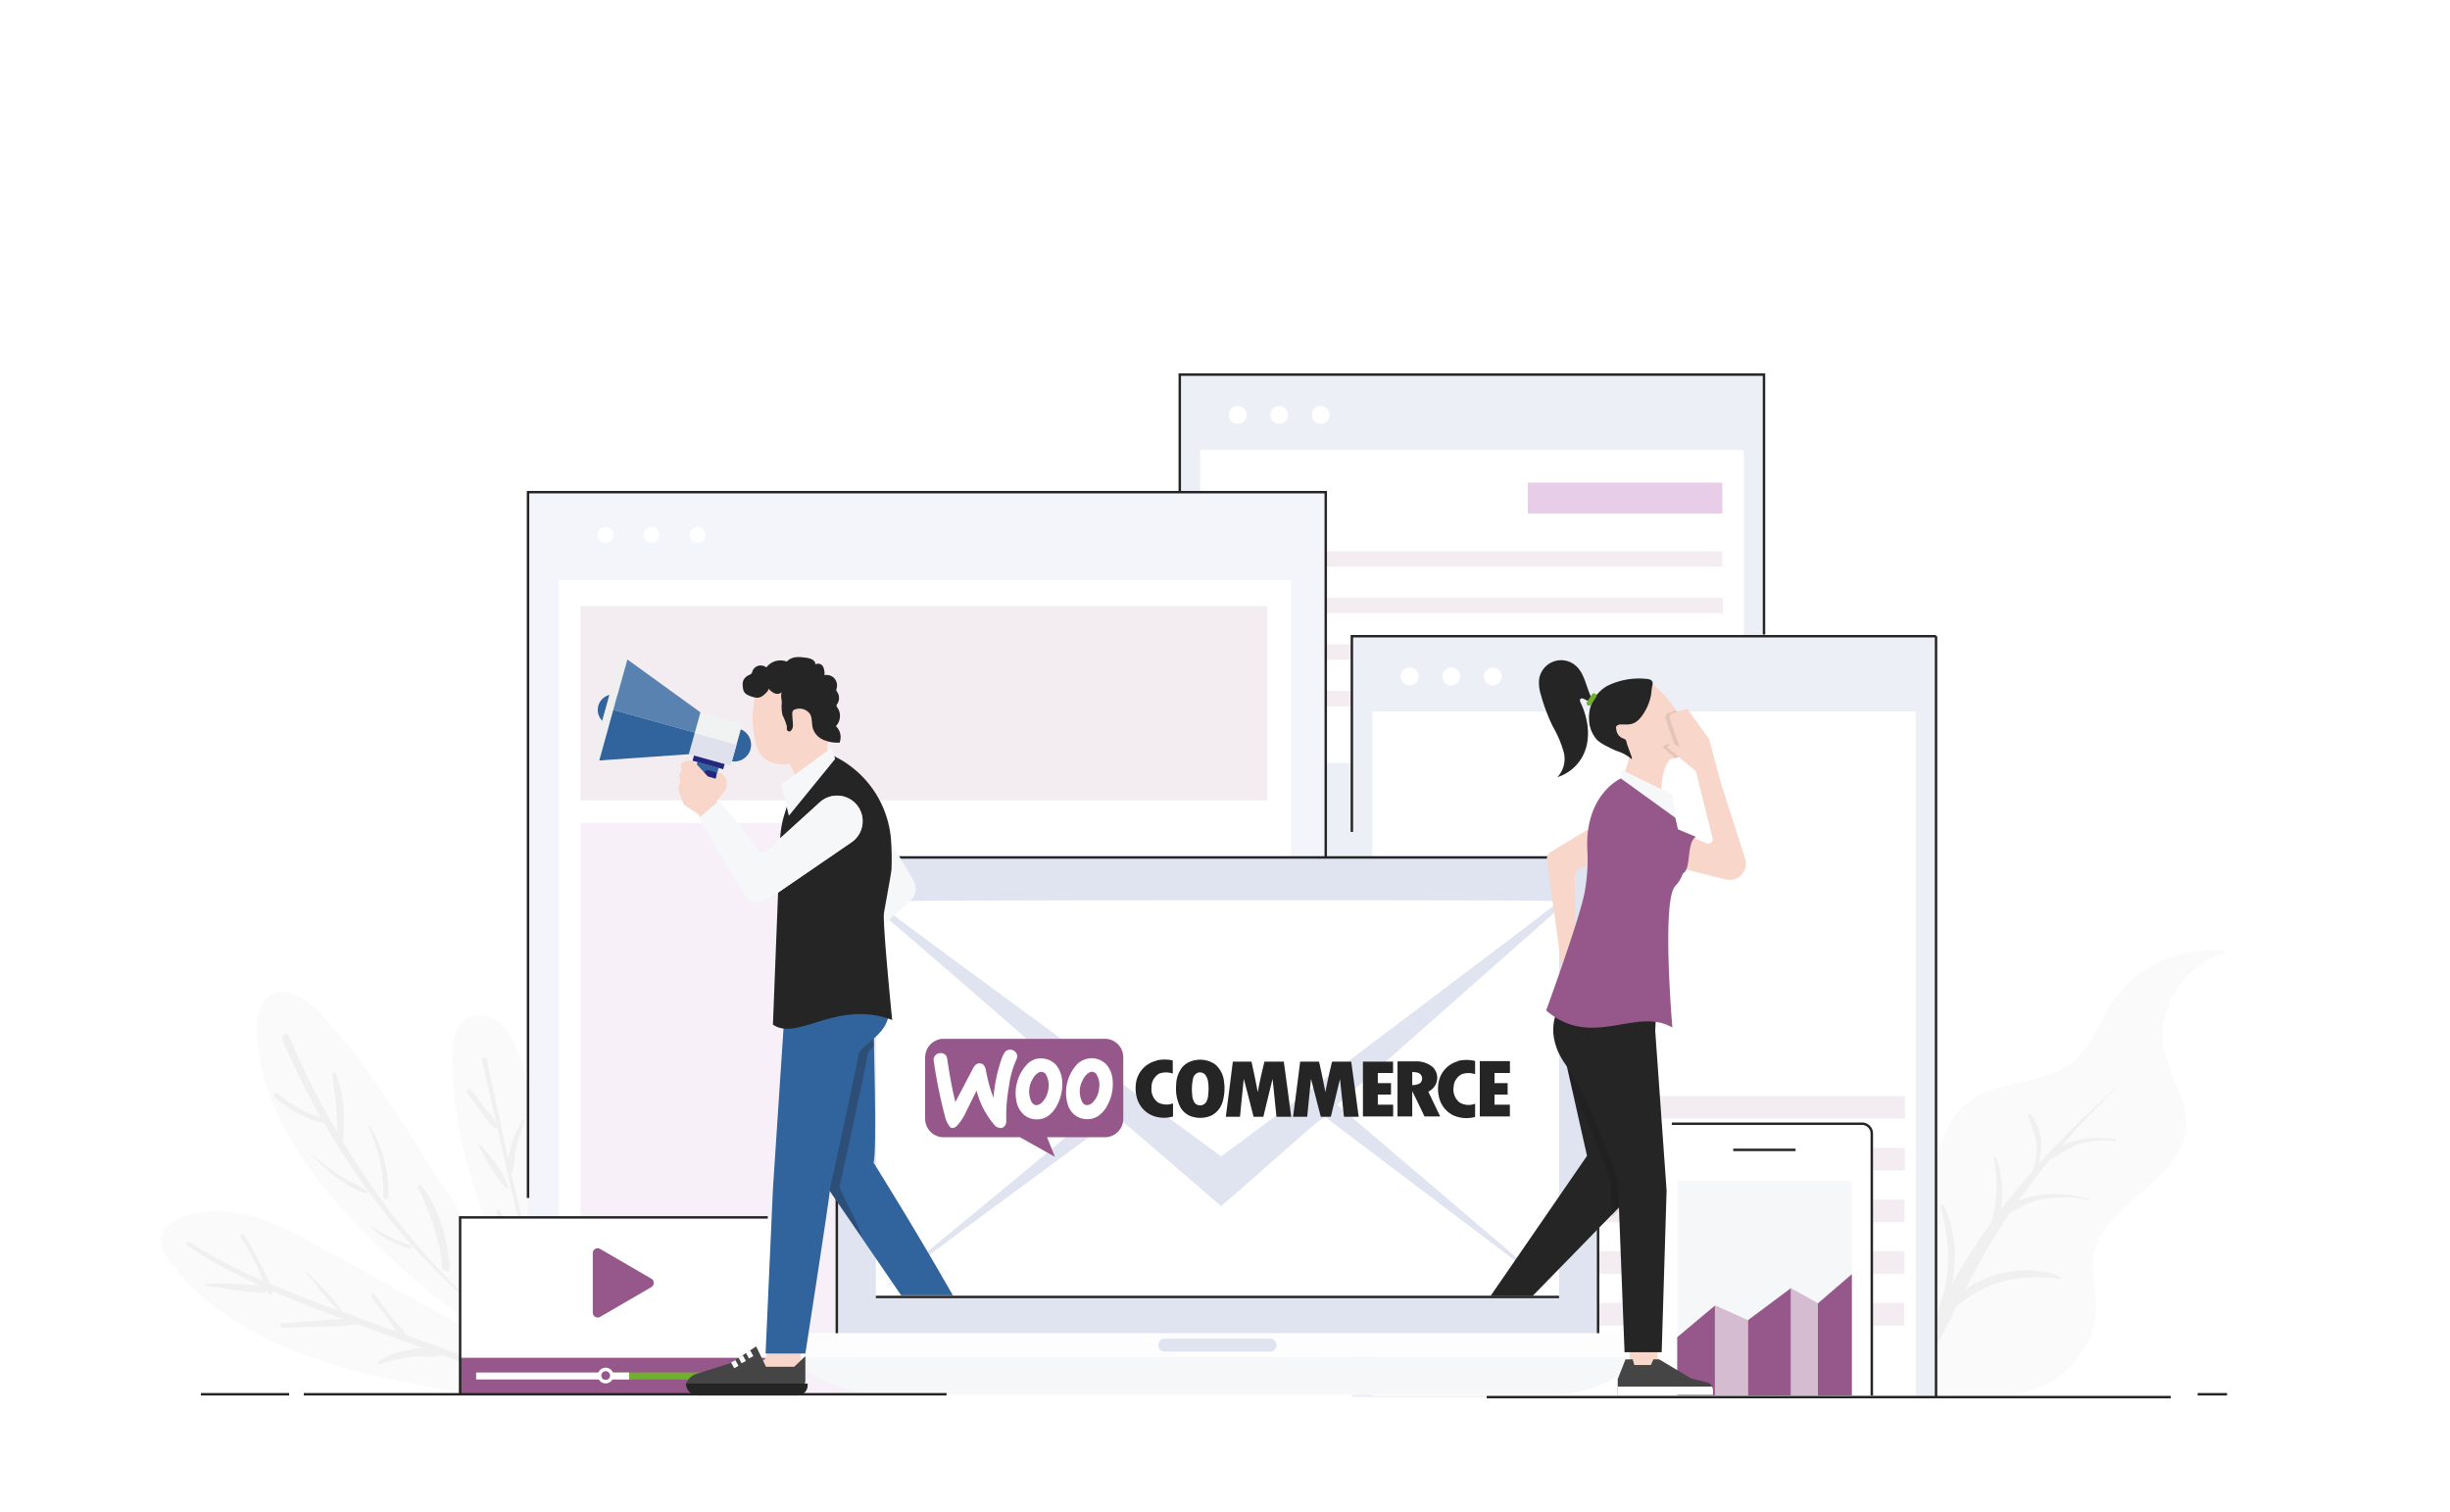 <svg xmlns="http://www.w3.org/2000/svg" viewBox="0 0 500 308.67"><defs><style>.cls-1{fill:#fff;}.cls-2{fill:#eceff6;}.cls-22,.cls-3{fill:none;stroke-miterlimit:10;}.cls-3{stroke:#252525;stroke-width:0.5px;}.cls-4{fill:#e8cde8;}.cls-5{fill:#f3edf2;}.cls-6{opacity:0.15;}.cls-7{fill:#ddd;}.cls-8{fill:#999;}.cls-9{fill:#f4f5fa;}.cls-10{fill:#f8f0f8;}.cls-11{fill:#96588a;}.cls-12{fill:#71b02f;}.cls-13{fill:#f5f7f9;}.cls-14{fill:#d5bcd0;}.cls-15{fill:#e0e4f0;}.cls-16{fill:#fdfdfe;}.cls-17{fill:#f8d6ca;}.cls-18{fill:#31639c;}.cls-19,.cls-29{fill:#231f20;}.cls-19{opacity:0.3;}.cls-20{fill:#454545;}.cls-21{fill:#252525;}.cls-22{stroke:#fff;}.cls-23{fill:#f1f2f2;}.cls-24{fill:#dfe2ec;}.cls-25{fill:#efefef;}.cls-26{fill:#23287e;}.cls-27{fill:#5a82b0;}.cls-28,.cls-29{opacity:0.1;}</style></defs><title>about_wc</title><g id="Bg"><rect class="cls-1" width="500" height="308.67"/></g><g id="Graphics"><g id="Layer_7" data-name="Layer 7"><rect class="cls-2" x="240.77" y="76.46" width="119.23" height="155.31"/><polyline class="cls-3" points="240.77 111.72 240.77 76.46 360 76.46 360 129.5"/><rect class="cls-1" x="244.95" y="91.84" width="110.93" height="63.87"/><circle class="cls-1" cx="252.6" cy="84.68" r="1.82"/><circle class="cls-1" cx="261.06" cy="84.68" r="1.82"/><circle class="cls-1" cx="269.53" cy="84.68" r="1.82"/><rect class="cls-4" x="311.79" y="98.5" width="39.7" height="6.32"/><rect class="cls-5" x="249.12" y="112.52" width="102.37" height="3.16"/><rect class="cls-5" x="249.23" y="122.01" width="102.37" height="3.16"/><rect class="cls-5" x="249.35" y="131.51" width="102.37" height="3.16"/><rect class="cls-5" x="249.47" y="141" width="102.37" height="3.16"/><g class="cls-6"><path class="cls-7" d="M83.82,231.82c-5.73-8.91-11.52-17.88-18.95-25.42-2.45-2.48-6-5-9.13-3.49-2.9,1.36-3.5,5.2-3.31,8.39.88,15,10.25,28.17,20.7,39a168.91,168.91,0,0,0,40,30.52l2.56.49Z"/><path class="cls-8" d="M110.67,277.59C87.78,261.51,69.73,237.09,59,211.47c-.39-.92-1.74-.15-1.35.76a157.11,157.11,0,0,0,21.84,36.56c9,11.26,19.61,20.27,31.11,28.87a0,0,0,0,0,0-.07Z"/><path class="cls-8" d="M56,223.8a22.55,22.55,0,0,0,10.4,5.54.48.48,0,0,0,.26-.92,23.75,23.75,0,0,1-10-5.25c-.42-.38-1.05.24-.63.63Z"/><path class="cls-8" d="M63.8,235.92c2.83,3,7,6.61,11,7.65a.23.23,0,0,0,.17-.42c-1.67-1.23-3.68-2-5.43-3.13a59.75,59.75,0,0,1-5.64-4.24.1.1,0,0,0-.14.14Z"/><path class="cls-8" d="M75.71,250.6a21.56,21.56,0,0,0,8,4.24.33.33,0,0,0,.18-.64,30.92,30.92,0,0,1-8-3.83c-.14-.09-.31.12-.18.23Z"/><path class="cls-8" d="M67.77,219.39c.67,4.67,1.34,8.77.82,13.51-.09.85,1.21.84,1.32,0,.56-4.4.4-9.69-1.41-13.81-.19-.44-.78-.12-.73.29Z"/><path class="cls-8" d="M75.24,230.09a32.35,32.35,0,0,1,3,14.12.53.53,0,0,0,1.06,0,27.11,27.11,0,0,0-3.72-14.32.18.18,0,0,0-.31.18Z"/><path class="cls-8" d="M85.37,242.47c2.46,5.44,4.43,10.17,4.85,16.22.07,1,1.62,1,1.55,0-.39-5.73-2.1-12.18-5.8-16.7-.29-.35-.76.1-.6.46Z"/><path class="cls-7" d="M105.64,276.85l-40.1-22.2c-4.72-2.61-9.5-5.25-14.73-6.58s-11-1.2-15.7,1.49A5.18,5.18,0,0,0,33.38,251c-1.34,2-.09,4.59,1.31,6.49,11.11,15.05,30.51,21.22,48.87,24.78,11,2.13,22.67,3.58,33-.72A87.3,87.3,0,0,1,105.64,276.85Z"/><path class="cls-8" d="M38.27,254.26c9.59,6.42,20.26,10.74,31,14.69,12,4.38,24,8.66,35.86,13.17.94.35,1.54-1.1.6-1.43-11.55-4-23-8.27-34.52-12.44-11.2-4.07-22.39-8.18-32.45-14.69-.48-.31-1,.38-.54.7Z"/><path class="cls-8" d="M41.94,262.38a115.41,115.41,0,0,0,11.84,1.51c.94.05,1.17-1.35.21-1.46A117,117,0,0,0,42,262c-.27,0-.34.38-.06.42Z"/><path class="cls-8" d="M57.68,271l7.73-.25a36.55,36.55,0,0,0,7.69-.55c.48-.12.57-.84,0-.92a34.86,34.86,0,0,0-7.36.21l-8.18.59c-.59,0-.47.93.11.92Z"/><path class="cls-8" d="M77.5,278.45A40.36,40.36,0,0,1,84,276.92c1.84-.21,3.81.25,5.58-.22.49-.13.34-.76,0-.95-1.72-1-4.58-.51-6.44-.16a14.72,14.72,0,0,0-6,2.38c-.27.19,0,.56.28.48Z"/><path class="cls-8" d="M49.16,252.54A51.73,51.73,0,0,1,52.72,259c.78,1.73,1.22,3.68,2.33,5.22a.25.25,0,0,0,.44-.18c-.14-2.17-1.43-4.28-2.4-6.19a65.37,65.37,0,0,0-3.33-5.8c-.26-.41-.86,0-.6.46Z"/><path class="cls-8" d="M62.34,259.48c2.23,2.68,4.33,5.9,7,8.19.18.16.4-.1.28-.27-1.88-2.92-4.77-5.44-7.1-8-.07-.08-.2,0-.13.1Z"/><path class="cls-8" d="M75.86,264.76c1.2,1.61,2.49,3.19,3.63,4.85,1,1.45,1.78,3.15,3.28,4.13a.32.32,0,0,0,.49-.37c-.54-1.71-2-2.92-3.09-4.28-1.28-1.56-2.46-3.21-3.68-4.81a.4.4,0,0,0-.63.48Z"/><path class="cls-7" d="M102.32,209.13c-2-1.86-5.29-2.61-7.48-1-2,1.49-2.38,4.28-2.47,6.77-.76,22.43,11.31,46.1,21.79,66l2.28.61c-1.65-22-3.36-44.29-10.27-65.25C105.32,213.66,104.32,211,102.32,209.13Z"/><path class="cls-8" d="M113.35,273.88c-5.88-18.94-9.92-38.27-14-57.66-.13-.65-1.16-.52-1,.12,4.52,19.25,8.17,38.95,14.68,57.66.07.2.37.08.3-.12Z"/><path class="cls-8" d="M95.36,223.07,98.25,227a14.3,14.3,0,0,0,2.73,3.26.37.37,0,0,0,.56-.42,14.16,14.16,0,0,0-2.4-3.52l-3-3.83a.51.51,0,0,0-.82.62Z"/><path class="cls-8" d="M97.68,234c1.7,2.76,3.3,6.14,5.55,8.48a.23.23,0,0,0,.4-.23c-.84-3.14-3.43-6.18-5.56-8.55a.25.25,0,0,0-.39.3Z"/><path class="cls-8" d="M101.28,247.39a23.28,23.28,0,0,0,2.47,4.94,27.45,27.45,0,0,0,2.42,4.17.23.23,0,0,0,.4-.22,31.45,31.45,0,0,0-2.36-5,19.85,19.85,0,0,0-2.34-4.24.34.34,0,0,0-.59.33Z"/><path class="cls-8" d="M106.64,228.64a20.89,20.89,0,0,0-2.44,5.73c-.4,1.54-1.07,3.81-.44,5.34a.35.35,0,0,0,.64,0c.7-1.43.53-3.48.86-5.07a35.27,35.27,0,0,1,1.8-5.76c.1-.25-.27-.5-.42-.25Z"/><path class="cls-8" d="M110.39,244c-.35,2-.58,4-.78,6.07a24.14,24.14,0,0,0-.35,5.55c0,.37.64.5.76.11a25.49,25.49,0,0,0,.56-5.86c.12-2,.19-3.9.17-5.86,0-.22-.33-.2-.36,0Z"/></g><g class="cls-6"><path class="cls-7" d="M366.77,284.57c1.41-12,3.28-21,12.08-29.59,4.12-4,9.58-6.88,12.83-11.61,4-5.76,4.28-13.78,9.73-18.27,5.84-4.82,15.22-3.5,21.24-8.11,4.29-3.29,5.86-8.82,8.94-13.19a24.26,24.26,0,0,1,23.24-9.51c-8.77,2.06-15,11.38-13.23,19.93,1.11,5.46,5,10.46,4.49,16-.94,11-17.62,15.74-18.91,26.73-.35,3,.56,6,.69,9,.39,9.35-8.05,18.21-17.75,18.62Z"/><path class="cls-8" d="M432.34,221.73a155.29,155.29,0,0,0-23,27.11c-6.34,9.5-10.82,19.59-16,29.68a.93.93,0,0,1-1.69-.69c6.75-21.65,23.49-41.29,40.65-56.13,0,0,.05,0,0,0Z"/><path class="cls-8" d="M431.6,232.9a17.26,17.26,0,0,0-7.15.58c-2.43.74-4.08,2.27-6.3,3.29-.25.12-.6-.13-.42-.39,2.73-3.88,9.56-4.58,13.92-3.89.24,0,.19.44,0,.41Z"/><path class="cls-8" d="M426.21,245a21.61,21.61,0,0,0-10-.12c-3,.73-5.4,2.37-8.09,3.77a.45.45,0,0,1-.55-.69c4.5-4.69,12.86-5.07,18.75-3.15a.1.1,0,1,1-.06.19Z"/><path class="cls-8" d="M420.26,261c-9.24-1.08-15.36.71-22.34,6.69-.41.36-1.15-.11-.81-.6,4.54-6.62,15.74-9.82,23.27-6.51a.22.22,0,0,1-.12.42Z"/><path class="cls-8" d="M414.35,227.47c3.72,3.93,2.36,11.73-1.24,15.3-.13.13-.37,0-.27-.2a14.17,14.17,0,0,0,2.85-7.66c.08-2.69-1-4.71-1.81-7.18a.28.28,0,0,1,.47-.26Z"/><path class="cls-8" d="M407.41,236.3c1.9,5.08,1.69,11.83-1.39,16.47-.15.23-.56.09-.47-.19,1.79-5.66,2.59-10.23,1.36-16.15a.26.26,0,0,1,.5-.13Z"/><path class="cls-8" d="M396.67,246c3.32,7.14,2.86,15-.25,22.16-.28.65-1.4.37-1.11-.3,3-7.14,2.83-14.25.7-21.58-.11-.38.49-.65.66-.28Z"/></g><rect class="cls-9" x="107.76" y="100.45" width="162.81" height="184.1"/><polyline class="cls-3" points="107.76 244.5 107.76 100.45 270.56 100.45 270.56 247.94"/><rect class="cls-1" x="114.05" y="118.41" width="149.41" height="166.75"/><rect class="cls-5" x="118.49" y="123.7" width="140.16" height="39.64"/><rect class="cls-10" x="118.49" y="167.94" width="57.62" height="116.61"/><path class="cls-1" d="M125.2,109.16a1.62,1.62,0,1,1-1.62-1.61A1.62,1.62,0,0,1,125.2,109.16Z"/><path class="cls-1" d="M134.57,109.16a1.62,1.62,0,1,1-1.61-1.61A1.61,1.61,0,0,1,134.57,109.16Z"/><path class="cls-1" d="M144,109.16a1.62,1.62,0,1,1-1.62-1.61A1.62,1.62,0,0,1,144,109.16Z"/><rect class="cls-2" x="275.89" y="129.85" width="119.23" height="155.31"/><line class="cls-3" x1="395.11" y1="129.85" x2="395.11" y2="285.15"/><polyline class="cls-3" points="275.89 169.79 275.89 129.85 395.11 129.85"/><rect class="cls-1" x="280.07" y="145.23" width="110.93" height="139.67"/><path class="cls-1" d="M289.53,138.06a1.82,1.82,0,1,1-1.82-1.82A1.82,1.82,0,0,1,289.53,138.06Z"/><path class="cls-1" d="M298,138.06a1.82,1.82,0,1,1-1.82-1.82A1.82,1.82,0,0,1,298,138.06Z"/><path class="cls-1" d="M306.47,138.06a1.82,1.82,0,1,1-1.82-1.82A1.82,1.82,0,0,1,306.47,138.06Z"/><rect class="cls-5" x="284" y="223.71" width="104.74" height="4.61"/><rect class="cls-5" x="283.98" y="234.27" width="104.74" height="4.61"/><rect class="cls-5" x="283.95" y="244.83" width="104.74" height="4.61"/><rect class="cls-5" x="283.92" y="255.38" width="104.74" height="4.61"/><rect class="cls-5" x="283.9" y="265.94" width="104.74" height="4.61"/><rect id="_Rectangle_" data-name="&lt;Rectangle&gt;" class="cls-1" x="93.9" y="248.47" width="66.78" height="36.18"/><rect id="_Rectangle_2" data-name="&lt;Rectangle&gt;" class="cls-11" x="93.9" y="277.12" width="66.78" height="7.53"/><rect id="_Rectangle_3" data-name="&lt;Rectangle&gt;" class="cls-12" x="123.61" y="280.12" width="34" height="1.42" transform="translate(281.22 561.67) rotate(180)"/><rect id="_Rectangle_4" data-name="&lt;Rectangle&gt;" class="cls-1" x="97.17" y="280.12" width="31.22" height="1.42" transform="translate(225.56 561.67) rotate(180)"/><path id="_Path_" data-name="&lt;Path&gt;" class="cls-1" d="M122,280.75a1.6,1.6,0,1,0,1.6-1.6A1.6,1.6,0,0,0,122,280.75Z"/><path id="_Path_2" data-name="&lt;Path&gt;" class="cls-11" d="M122.72,280.75a.89.89,0,1,0,.89-.89A.89.89,0,0,0,122.72,280.75Z"/><path id="_Path_3" data-name="&lt;Path&gt;" class="cls-11" d="M132.88,262.73l-10.33,6a1,1,0,0,1-1.57-.9V255.86a1,1,0,0,1,1.57-.91l10.33,6A1,1,0,0,1,132.88,262.73Z"/><polyline id="_Path_4" data-name="&lt;Path&gt;" class="cls-3" points="93.9 284.44 93.9 248.47 156.69 248.47"/><g id="_Group_" data-name="&lt;Group&gt;"><path id="_Compound_Path_" data-name="&lt;Compound Path&gt;" class="cls-1" d="M382.05,284.83H338.18v-53.3a2.19,2.19,0,0,1,2.18-2.18h39.51a2.19,2.19,0,0,1,2.18,2.18Z"/><path id="_Compound_Path_2" data-name="&lt;Compound Path&gt;" class="cls-3" d="M341.19,229.35H380a2,2,0,0,1,2,2v53.47"/><rect id="_Rectangle_5" data-name="&lt;Rectangle&gt;" class="cls-13" x="342.29" y="241.03" width="35.64" height="43.59"/><line class="cls-3" x1="353.72" y1="234.69" x2="366.44" y2="234.69"/><polygon id="_Path_5" data-name="&lt;Path&gt;" class="cls-11" points="342.29 272.92 342.29 284.83 349.99 284.81 349.99 266.47 342.29 272.92"/><polygon id="_Path_6" data-name="&lt;Path&gt;" class="cls-11" points="356.71 269.47 356.69 269.46 356.69 284.83 365.52 284.8 365.52 262.89 356.71 269.47"/><polygon id="_Path_7" data-name="&lt;Path&gt;" class="cls-14" points="350.05 266.44 349.99 266.49 349.99 284.83 356.69 284.81 356.69 269.44 350.05 266.44"/><polygon id="_Path_8" data-name="&lt;Path&gt;" class="cls-11" points="377.93 260.05 371 266.02 371 284.83 377.93 284.81 377.93 260.05"/><polygon id="_Path_9" data-name="&lt;Path&gt;" class="cls-14" points="371 266 365.52 262.92 365.52 284.83 371 284.81 371 266 371 266"/></g></g><g id="Layer_6" data-name="Layer 6"><g id="_Group_2" data-name="&lt;Group&gt;"><g id="_Group_3" data-name="&lt;Group&gt;"><path class="cls-15" d="M172,175H324.89a1.25,1.25,0,0,1,1.25,1.25v96.4a0,0,0,0,1,0,0H170.78a0,0,0,0,1,0,0v-96.4A1.25,1.25,0,0,1,172,175Z"/></g><g id="_Group_4" data-name="&lt;Group&gt;"><path class="cls-3" d="M172,175H324.89a1.25,1.25,0,0,1,1.25,1.25v96.4a0,0,0,0,1,0,0H170.78a0,0,0,0,1,0,0v-96.4A1.25,1.25,0,0,1,172,175Z"/></g><g id="obalka"><path class="cls-1" d="M178.75,184c0,.12,7,5.35,15.5,11.61s24.36,17.91,35.19,25.91L249.2,236l.71-.5c2.23-1.46,68.1-51.2,68.21-51.47s-14-.3-69.63-.3C208.19,183.74,178.75,183.84,178.75,184Z"/><path class="cls-1" d="M178.75,225v39.53H318.17V185.4l-4.55,4.07c-2.54,2.22-12.72,11.24-22.65,20s-18.09,16-18.09,16,9.36,8,20.82,17.74C313.4,260,318.09,264,316.54,262.83c-.88-.64-45.27-34.21-45.9-34.7-.43-.35-1.17.25-8.73,6.94-4.55,4-9.27,8.14-10.47,9.18l-2.24,1.91-10.56-9.09C232.83,232,228,228,227.86,228s-32.68,24-44.94,33.14a16.81,16.81,0,0,1-2.26,1.56c0-.08,10-8.4,22.24-18.48s22.23-18.48,22.23-18.58-35.63-31.06-44.8-38.86l-1.58-1.34Z"/></g><g id="_Group_5" data-name="&lt;Group&gt;"><path class="cls-13" d="M335.19,277H161.73a26.4,26.4,0,0,0,18.61,7.67H316.59a26.39,26.39,0,0,0,18.6-7.67Z"/></g><g id="_Group_6" data-name="&lt;Group&gt;"><rect class="cls-16" x="161.73" y="272.1" width="173.46" height="4.88"/></g><g id="_Group_7" data-name="&lt;Group&gt;"><path class="cls-15" d="M259.2,275.86H237.73a1.33,1.33,0,0,1-1.33-1.32h0a1.34,1.34,0,0,1,1.33-1.33H259.2a1.33,1.33,0,0,1,1.32,1.33h0A1.32,1.32,0,0,1,259.2,275.86Z"/></g><line class="cls-3" x1="178.75" y1="264.71" x2="318.17" y2="264.71"/></g></g><g id="Layer_8" data-name="Layer 8"><path class="cls-13" d="M181.66,171.64l4.75,8a3.35,3.35,0,0,1-.62,4.17l-7.86,7.25-4-5.08Z"/><polygon class="cls-17" points="163.4 280.31 151.93 280.31 156.09 277.43 157.01 274.77 163.4 274.77 163.4 280.31"/><path class="cls-18" d="M178.26,209.61s.77,26.11,0,27.66c0,0,8,12.71,16.2,27.1H183.9l-16.42-24L172,209.61Z"/><path class="cls-19" d="M171.33,242.2s5.54-25.1,5.7-26.94c0-.51.59-1.08,1.33-1.73-.06-2.37-.1-3.92-.1-3.92H172l-4.47,30.77,8.21,11.93C175.74,250.78,171.5,243.32,171.33,242.2Z"/><path class="cls-18" d="M160.12,206.57l-2.38,36.11-1.5,33.57h8.12s4.43-28.42,5.12-34.05c0,0,5.55-25.1,5.7-26.94s6.93-4.47,6.08-9.32l-4.93-4.32-15.16,1.63Z"/><path class="cls-20" d="M164.36,276.79v5a1.7,1.7,0,0,1-1.7,1.7h-16L140,282.39h0a3.5,3.5,0,0,1,2.19-2l6.93-2.19,5.2-3.4,2,4.16h5.76Z"/><path class="cls-21" d="M162.76,284.81H142.42a2.42,2.42,0,0,1-2.42-2.42h24.83v.36A2.07,2.07,0,0,1,162.76,284.81Z"/><line class="cls-22" x1="149.64" y1="277.84" x2="150.28" y2="279.01"/><line class="cls-22" x1="151.15" y1="276.85" x2="151.79" y2="278.01"/><line class="cls-22" x1="152.66" y1="275.85" x2="153.3" y2="277.02"/><g id="_Group_8" data-name="&lt;Group&gt;"><polygon id="_Path_10" data-name="&lt;Path&gt;" class="cls-23" points="142.32 155.54 140.09 159 141.16 159.72 143.27 157.23 142.32 155.54"/><path id="_Path_11" data-name="&lt;Path&gt;" class="cls-18" d="M142.33,155.52,140,164.05a.24.24,0,0,0,.17.29l3.83,1.07a.24.24,0,0,0,.3-.16l2.37-8.53Z"/><path id="_Path_12" data-name="&lt;Path&gt;" class="cls-18" d="M148.79,155.24a3.41,3.41,0,1,0,1.83-6.56Z"/><path id="_Path_13" data-name="&lt;Path&gt;" class="cls-18" d="M124.31,147.94a3.16,3.16,0,0,1,1.69-6.09Z"/><rect id="_Path_14" data-name="&lt;Path&gt;" class="cls-23" x="141.61" y="146.41" width="8.86" height="8.86" transform="translate(-38.45 251.06) rotate(-74.44)"/><rect id="_Path_15" data-name="&lt;Path&gt;" class="cls-24" x="143.23" y="148.54" width="4.43" height="8.86" transform="translate(-40.94 252.05) rotate(-74.44)"/><rect id="_Path_16" data-name="&lt;Path&gt;" class="cls-25" x="113.69" y="143.89" width="21.42" height="1.6" transform="translate(-48.36 225.71) rotate(-74.44)"/><rect id="_Path_17" data-name="&lt;Path&gt;" class="cls-26" x="144.07" y="152.36" width="1.1" height="6.5" transform="translate(-44.09 253.18) rotate(-74.44)"/><path id="_Path_18" data-name="&lt;Path&gt;" class="cls-26" d="M144.61,157.22l1.74.48-.41,1.46-1.74-.48a.76.76,0,0,1,.41-1.46Z"/><path id="_Path_19" data-name="&lt;Path&gt;" class="cls-26" d="M143.92,159.7l1.74.48-.41,1.46-1.74-.48a.76.76,0,1,1,.41-1.46Z"/><path id="_Path_20" data-name="&lt;Path&gt;" class="cls-26" d="M143.23,162.18l1.74.48-.41,1.47-1.74-.49a.76.76,0,1,1,.41-1.46Z"/><polygon id="_Path_21" data-name="&lt;Path&gt;" class="cls-27" points="128.04 134.6 142.95 145.39 141.8 149.53 125.17 144.9 128.04 134.6"/><polygon id="_Path_22" data-name="&lt;Path&gt;" class="cls-18" points="141.8 149.53 140.58 153.93 122.3 155.21 125.17 144.9 141.8 149.53"/></g><path class="cls-17" d="M159.92,154.35s2.57,2.88,2.5,5.29v2.49h7s-1.37-11.17,0-12.07h-4.75Z"/><path class="cls-17" d="M153.83,142.63l.41-.92s0-.08,0-.12Z"/><path class="cls-17" d="M167.89,145.12a12.65,12.65,0,0,0-1-1.9c-1.07-1.77-2.41-3.53-4.35-4.23a9.49,9.49,0,0,0-3.48-.41,6.13,6.13,0,0,0-2.59.44,5.26,5.26,0,0,0-2.25,2.69,20.26,20.26,0,0,0,.15,10.46,5.66,5.66,0,0,0,1.47,2.5,5.34,5.34,0,0,0,2.28,1.11,6.06,6.06,0,0,0,2.71.15,8.65,8.65,0,0,0,2.31-1,14.26,14.26,0,0,0,2.65-1.67A7.5,7.5,0,0,0,167.89,145.12Z"/><path class="cls-21" d="M170.59,148.2a3,3,0,0,0,.32-3.76.75.75,0,0,1-.2-.41.71.71,0,0,1,.19-.41,2.16,2.16,0,0,0,0-2.32,1.08,1.08,0,0,1-.22-.44,1,1,0,0,1,.07-.38,2.21,2.21,0,0,0-.5-2.06,2.19,2.19,0,0,0-2-.62,3.17,3.17,0,0,0-.29-1.76,1.13,1.13,0,0,0-1.55-.43c0-1.15-1.62-1.36-2.45-1.43a6.11,6.11,0,0,0-1.86,0,3.3,3.3,0,0,0-.9.35c-.08,0-.64.5-.65.5a3.59,3.59,0,0,0-4.15,1.19,1.86,1.86,0,0,0-1.87-.25,1.75,1.75,0,0,0-.85.76c-.15.25-.16.56-.36.77s-.75.36-1,.6a2.12,2.12,0,0,0-.66.88,2.9,2.9,0,0,0-.05,1.28,2.23,2.23,0,0,0,.32,1.07,2,2,0,0,0,.76.56,5,5,0,0,0,1.81.52,2.06,2.06,0,0,0,1.28-.49c.23-.16,1.31-1.12,1-1.43a4,4,0,0,0,1.26,1,1.42,1.42,0,0,0,1.51-.2c-.3.71,0,1.43,0,2.18a7.77,7.77,0,0,0,.15,2.5,11.74,11.74,0,0,1,.89,2.27,3.13,3.13,0,0,0,0,.61.48.48,0,0,0,.83.28,1.56,1.56,0,0,0,.4-1.19c0-.61-.1-1.22-.12-1.83s-.08-1.14.56-1.32a2.65,2.65,0,0,1,3,.87c.56.87.34,2,.63,3a3.83,3.83,0,0,0,2.2,2.36,7.48,7.48,0,0,0,3.25.55A3.08,3.08,0,0,0,170.59,148.2Z"/><path class="cls-21" d="M168.81,153.65l1.26.61a20.76,20.76,0,0,1,11.75,16.92,53.45,53.45,0,0,1,.12,6.2c0,.62-1.46,8.35-1.54,9-.29,2.26,1.68,21.8,1.68,21.8-11.22-4.28-19.36,4.45-24.34.94l1.47-37.66a20.17,20.17,0,0,1,.92-5.39l2.23-7.13Z"/><path class="cls-17" d="M167.31,163.76l-10.59,9.62a1.36,1.36,0,0,1-1.94-.12l-8.53-9.81,1.48-1.75a2.69,2.69,0,0,0,.63-1.9h0a2.47,2.47,0,0,0-1.62-2.15l-.37-.14-.16,1.47-1.75-.51-2.17-2.36h0a2.11,2.11,0,0,0-2.31-.8l-.59.16-.56.8.29.9-.5,1,.23,1.43-.18.44a2.54,2.54,0,0,0,0,1.84l.68,1.84a1.58,1.58,0,0,0,.64.8l2.46,1.6,9.43,16.31a3.43,3.43,0,0,0,4.92,1.11l17-11.65a5.22,5.22,0,0,0,.88-7.85h0A5.23,5.23,0,0,0,167.31,163.76Z"/><path class="cls-13" d="M146.76,163.39l8,9.87a1.36,1.36,0,0,0,1.94.12l10.59-9.62a5.23,5.23,0,0,1,7.34.32h0a5.22,5.22,0,0,1-.88,7.85l-17,11.65a3.43,3.43,0,0,1-4.92-1.11L142.57,167Z"/><polygon class="cls-13" points="169.66 152.66 170.44 154.9 160.99 166.5 159.46 160.08 169.66 152.66"/></g><g id="Layer_10" data-name="Layer 10"><rect class="cls-17" x="332.56" y="273.84" width="5.73" height="5.21"/><path class="cls-21" d="M318.39,199.29a19,19,0,0,0,0,12.2l5.49,24.42-19.67,28.58,8.58,0,23.56-24.15,1.93-39.91Z"/><path class="cls-20" d="M331.73,277.46l-1.58,4v3.17H349.6v-.88a1.7,1.7,0,0,0-1.31-1.65l-3.13-.75-6.56-3.91h-1.16l-.53,1.16h-3.38l-.32-1.16Z"/><path class="cls-1" d="M330.15,283v1.69H349.6v-.88a1.71,1.71,0,0,0-.21-.81Z"/><path class="cls-17" d="M330,165.73l-13.46,8.1a1.74,1.74,0,0,0-.84,1.75l3.19,23.14,2.68-.73-.17-19.25a1.61,1.61,0,0,1,1-1.5l11-4.64Z"/><path class="cls-28" d="M337.19,222.93l-1.14-16-18.61-.62a20.69,20.69,0,0,0,.95,5.17l2.41,10.72a174.34,174.34,0,0,1,7.94,19.16l.28,7.1,7.33-8.17Z"/><path class="cls-21" d="M337.52,206.46l2.6,36.53-1,33h-7.58l-1.36-35.07s-5.92-17.17-10.47-23.35c-5-6.76-1.6-11.73-1.6-11.73Z"/><path class="cls-17" d="M341.3,154.52s-2.24,1.35-2.24,7l-7.53-3.82s1.23-3,1-4.33Z"/><path class="cls-21" d="M324.42,142.86l.46-.27c-1.2-2.25-1.42-5.14-3.37-6.78a4.53,4.53,0,0,0-7.42,3,7.93,7.93,0,0,0,.38,3,36.33,36.33,0,0,0,2.47,6.54,22.5,22.5,0,0,1,2.17,5.11,5.43,5.43,0,0,1-1.28,5.16,8.86,8.86,0,0,0,5-4c1.95-3.36,1.43-7.7-.25-11.2-.11-.24-.23-.55-.06-.75C323,142.12,324.11,143.49,324.42,142.86Z"/><path class="cls-17" d="M341.81,144.59a22,22,0,0,0-5.17-5.41l-.5-.21c-2.69,1.46-5.61,3.19-6.5,6.11a7.72,7.72,0,0,0,.51,5.32,6.83,6.83,0,0,0,1.49,2.22c1.48,1.41,3.64,1.78,5.66,2.08a11.22,11.22,0,0,0,4.65.06,1.48,1.48,0,0,0,.61-.28,1.58,1.58,0,0,0,.36-.56,8.61,8.61,0,0,0,.62-2.16A10.78,10.78,0,0,0,341.81,144.59Z"/><path class="cls-21" d="M336.44,138.61A14.64,14.64,0,0,0,328,140a7.37,7.37,0,0,0-3.7,6.95,6.34,6.34,0,0,0,1.75,4.18,8.09,8.09,0,0,0,1.69,1.08,20.73,20.73,0,0,0,2.23,1.07,8.43,8.43,0,0,1,3.06,1.69l0-.38c-.32-.87-.63-1.75-.95-2.62-.11-.28-.15-.81-.35-1s-.5-.23-.74-.37a2.56,2.56,0,0,1-.73-.62,2.7,2.7,0,0,1-.44-1.47.41.41,0,0,1,0-.19.45.45,0,0,1,.12-.16,1.42,1.42,0,0,1,.59-.29,2.91,2.91,0,0,1,.51,0c1.33,0,2.2.09,3.27-.87a6.31,6.31,0,0,0,.86-1,10.47,10.47,0,0,0,1.76-4.08c.13-.69.12-1.4.3-2.08S337.13,138.77,336.44,138.61Z"/><path class="cls-12" d="M324.88,141.73l-1,1.52a.51.51,0,0,0,.13.71h0a.51.51,0,0,0,.71-.13l1-1.53a.51.51,0,0,0-.13-.71h0A.5.5,0,0,0,324.88,141.73Z"/><polygon class="cls-13" points="330.79 157.06 341.3 162.13 341.91 166.94 330.79 158.88 330.79 157.06"/><path class="cls-11" d="M330.79,158.88s-7.34,3.21-6.85,14.47a36.91,36.91,0,0,1-.59,9c-1.14,5.66-7.81,23.88-7.81,23.88,9.34,8.06,18.35-.85,25.76,3.5,0,0-2.24-26.06.61-28.91l.25-.29a6.72,6.72,0,0,0,1.46-5.84l-1.71-7.78Z"/><path class="cls-29" d="M339.34,152.53l2.67,2.21a1.33,1.33,0,0,0,.55-.26,1.58,1.58,0,0,0,.36-.56,8.61,8.61,0,0,0,.62-2.16,10.63,10.63,0,0,0-1.47-6.72l-.31,0-.71.37-.38.07a1,1,0,0,0-.73,1.26l2,5.83-.51-.38A1.51,1.51,0,0,0,339.34,152.53Z"/><path class="cls-17" d="M330.21,168.88a3.76,3.76,0,0,1,5-2.23l13,5.44A.92.92,0,0,0,349.5,171l-3.4-13.61-5.9-4.88h0a1.49,1.49,0,0,1,2.08-.3l.52.38-2-5.83a1,1,0,0,1,.73-1.26l.38-.07.71-.37.79-.12.94-.28,4.47,6.22,2.32,8.71,5,15.63a3.35,3.35,0,0,1-3.64,4.35l-9.86-2.46-10.13-3.45a3.77,3.77,0,0,1-2.34-4.8Z"/><path class="cls-11" d="M343.44,178.27l-11.65-4.36a4.2,4.2,0,0,1-2.61-5.36h0a4.19,4.19,0,0,1,5.58-2.5l11.34,4.74C344.1,172,345.24,177.43,343.44,178.27Z"/></g><g id="Layer_11" data-name="Layer 11"><line class="cls-3" x1="62" y1="284.57" x2="193.18" y2="284.57"/><line class="cls-3" x1="59" y1="284.57" x2="41" y2="284.57"/><line class="cls-3" x1="303.41" y1="285.15" x2="443" y2="285.15"/><line class="cls-3" x1="454.5" y1="284.57" x2="448.5" y2="284.57"/></g><g id="WooCommerce"><path class="cls-11" d="M189.11,214.31a3.8,3.8,0,0,1,3.4-2.29H225.4a3.77,3.77,0,0,1,3.84,3.84v12.61a3.78,3.78,0,0,1-3.56,3.64c-4,0-8,0-12,0,.54,1.33,1.08,2.64,1.61,4-2.38-1.32-4.73-2.67-7.14-4-5.25,0-10.52,0-15.79,0a3.8,3.8,0,0,1-3.56-3.64c0-4.12,0-8.23,0-12.33a4.42,4.42,0,0,1,.32-1.83"/><path class="cls-1" d="M205.18,214.61a1.46,1.46,0,0,1,2.21.3,1.34,1.34,0,0,1,.06,1.29,18.77,18.77,0,0,0-1.51,5.33,34.58,34.58,0,0,0-.58,7.18,1.41,1.41,0,0,1-.92,1.51,1.77,1.77,0,0,1-1.59-.72,17.07,17.07,0,0,1-3.54-6.9c-.73,1.45-1.47,2.93-2.18,4.38a10.66,10.66,0,0,1-1.83,2.8c-.34.34-.92.64-1.35.3a5,5,0,0,1-1.1-2.27,97.54,97.54,0,0,1-2.27-11.13,1.4,1.4,0,0,1,.74-1.61,1.57,1.57,0,0,1,1.57.16,1.64,1.64,0,0,1,.44,1.05c.44,2.9.93,5.79,1.65,8.63,1.19-2.27,2.39-4.53,3.58-6.82a2.29,2.29,0,0,1,.71-.88,1.21,1.21,0,0,1,1.46.14,2.46,2.46,0,0,1,.49,1.2,31.58,31.58,0,0,0,1.53,5.5,32,32,0,0,1,1.65-7.93,5.69,5.69,0,0,1,.78-1.51m6.74,1.45a4.16,4.16,0,0,1,3.56,1.25,5.51,5.51,0,0,1,1.25,2.93,9.06,9.06,0,0,1-1,5.33,5.8,5.8,0,0,1-2.05,2.34,4.18,4.18,0,0,1-4.41-.14,4.83,4.83,0,0,1-1.85-3.1,8.54,8.54,0,0,1,2.38-7.64,4,4,0,0,1,2.11-1m.26,2.78a2.84,2.84,0,0,0-1.35,1.3,4.89,4.89,0,0,0-.4,4.57,1.39,1.39,0,0,0,.92.88,1.58,1.58,0,0,0,1.25-.5,4.62,4.62,0,0,0,1.33-2.61,4.44,4.44,0,0,0-.54-3.26,1.13,1.13,0,0,0-1.21-.38m10.06-2.78a4.14,4.14,0,0,1,3.5,1.17,5.32,5.32,0,0,1,1.33,3.15,9,9,0,0,1-1,5.13,5.82,5.82,0,0,1-2.11,2.4,4.2,4.2,0,0,1-4.25-.06,4.37,4.37,0,0,1-1.77-2.32,8.58,8.58,0,0,1,1.93-8.34,4.43,4.43,0,0,1,2.34-1.13m.28,2.78a3.11,3.11,0,0,0-1.43,1.48,4.84,4.84,0,0,0-.26,4.47,1.22,1.22,0,0,0,1,.8,1.89,1.89,0,0,0,1.3-.64,4.73,4.73,0,0,0,1.23-2.88,4.16,4.16,0,0,0-.62-2.87,1.1,1.1,0,0,0-1.19-.36"/><path class="cls-21" d="M236,216.44a7.53,7.53,0,0,1,3.34,0v2.68a4.09,4.09,0,0,0-2.76,0A3.16,3.16,0,0,0,235,222a3.32,3.32,0,0,0,1.31,3,3.76,3.76,0,0,0,3.08.2v2.68a6.58,6.58,0,0,1-4.07-.14,5.44,5.44,0,0,1-3.26-3.52,7.37,7.37,0,0,1-.12-3.73,5.49,5.49,0,0,1,4.09-4m8.08-.14a5.35,5.35,0,0,1,3.91.91,5.27,5.27,0,0,1,1.77,3.42,9.93,9.93,0,0,1-.29,4.24,4.62,4.62,0,0,1-2.27,2.76,5.68,5.68,0,0,1-3.68.3,4.1,4.1,0,0,1-2.66-2,8.27,8.27,0,0,1-.86-4.49,6.07,6.07,0,0,1,1.27-3.7,4.45,4.45,0,0,1,2.81-1.43m.41,2.56a1.64,1.64,0,0,0-1.05,1.26,10,10,0,0,0-.16,3.28,3.09,3.09,0,0,0,.56,1.71,1.48,1.48,0,0,0,2.19-.1,2.87,2.87,0,0,0,.49-1.47,9.89,9.89,0,0,0,0-2.77,3,3,0,0,0-.65-1.55,1.46,1.46,0,0,0-1.38-.36m53-2.38a7.75,7.75,0,0,1,3.52,0c0,.89,0,1.79,0,2.7a4.2,4.2,0,0,0-2.71,0,3.08,3.08,0,0,0-1.67,2.57,3.39,3.39,0,0,0,1.26,3.24,3.63,3.63,0,0,0,3.12.22c0,.89,0,1.81,0,2.7a6.74,6.74,0,0,1-4.3-.26,5.44,5.44,0,0,1-3-3.54,7.36,7.36,0,0,1-.06-3.67,5.47,5.47,0,0,1,3.88-3.9m-46,.08h3.84c.46,2.07.9,4.15,1.29,6.24.36-2.11.86-4.17,1.36-6.24H262q.78,5.64,1.51,11.25h-3c-.28-2.56-.51-5.15-.81-7.71-.62,2.56-1.26,5.15-1.87,7.71h-2c-.66-2.56-1.29-5.15-2-7.73-.26,2.56-.52,5.15-.77,7.73h-2.89q.72-5.61,1.43-11.25m13.76,0h3.84c.46,2.07.9,4.15,1.29,6.24.38-2.09.86-4.17,1.36-6.24h3.91q.78,5.64,1.52,11.25h-3c-.28-2.56-.53-5.15-.81-7.71-.62,2.56-1.24,5.15-1.87,7.71h-2.05l-2-7.73c-.26,2.58-.52,5.15-.77,7.73h-2.89q.75-5.61,1.45-11.25m12.79,0c2.05,0,4.12,0,6.17,0V219c-1,0-2.07,0-3.11,0v2.07h2.69v2.33h-2.69v2.07h3.13v2.4h-6.17c0-3.76,0-7.49,0-11.25m7,0c1.29,0,2.57,0,3.86,0a5.15,5.15,0,0,1,3.4,1.19,3.06,3.06,0,0,1,.77,3.06,3.14,3.14,0,0,1-1.69,1.93q1.2,2.53,2.43,5.07h-3.2c-.84-1.73-1.65-3.46-2.51-5.17,0,1.73,0,3.46,0,5.17h-3c0-3.74,0-7.49,0-11.25m3,2.17v2.68a3,3,0,0,0,1.61-.4,1.3,1.3,0,0,0,.14-1.73c-.41-.5-1.15-.5-1.75-.55M302,216.58h6.15V219H305v2.07h2.68v2.33H305v2.07h3.14v2.4H302c0-3.78,0-7.53,0-11.27"/></g></g></svg>